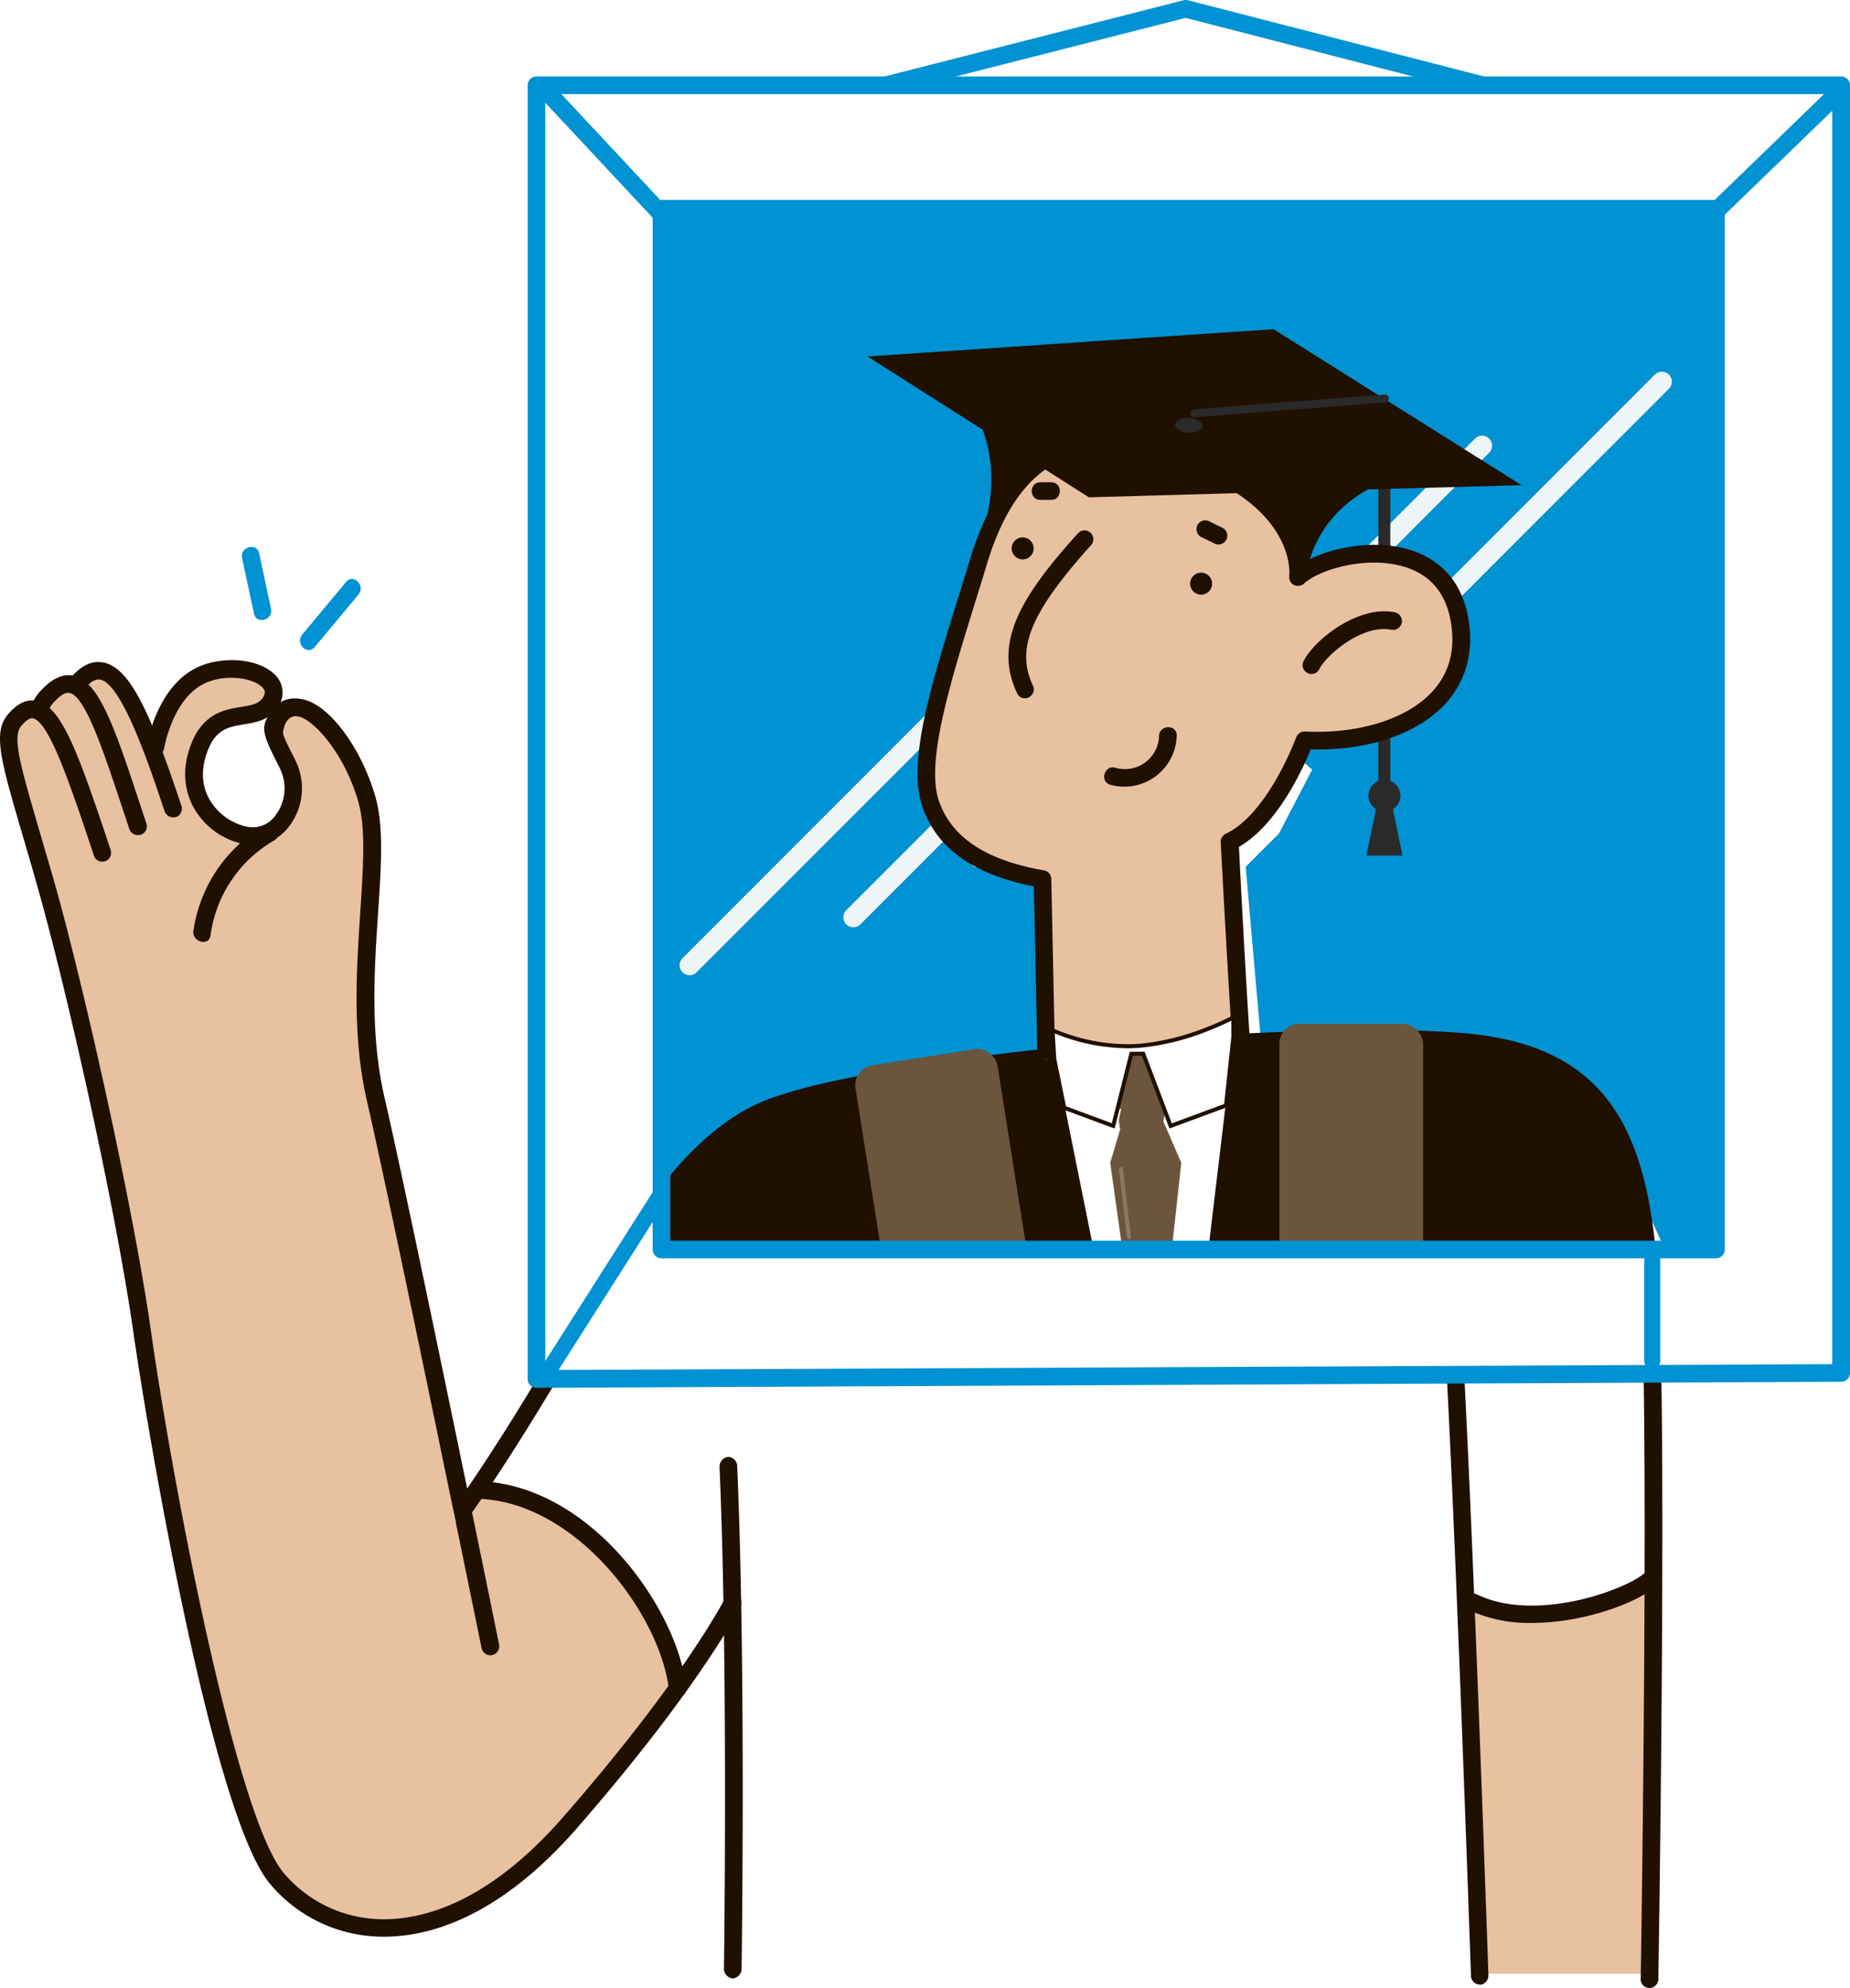 <svg xmlns="http://www.w3.org/2000/svg" xmlns:xlink="http://www.w3.org/1999/xlink" width="463.114" height="497.389" viewBox="0 0 463.114 497.389"><defs><filter id="a" x="164.613" y="121.215" width="259.432" height="200.193" filterUnits="userSpaceOnUse"><feOffset dx="5" dy="8" input="SourceAlpha"/><feGaussianBlur stdDeviation="2" result="b"/><feFlood flood-opacity="0.451"/><feComposite operator="in" in2="b"/><feComposite in="SourceGraphic"/></filter><filter id="c" x="285.183" y="95.548" width="24.877" height="21.724" filterUnits="userSpaceOnUse"><feOffset dy="3" input="SourceAlpha"/><feGaussianBlur stdDeviation="3" result="d"/><feFlood flood-color="#fff" flood-opacity="0.161"/><feComposite operator="in" in2="d"/><feComposite in="SourceGraphic"/></filter><filter id="e" x="264.402" y="273.912" width="19.254" height="10.707" filterUnits="userSpaceOnUse"><feOffset dx="1" input="SourceAlpha"/><feGaussianBlur stdDeviation="1" result="f"/><feFlood flood-opacity="0.702"/><feComposite operator="in" in2="f"/><feComposite in="SourceGraphic"/></filter><filter id="g" x="288.791" y="273.252" width="21.266" height="11.455" filterUnits="userSpaceOnUse"><feOffset input="SourceAlpha"/><feGaussianBlur stdDeviation="1" result="h"/><feFlood flood-opacity="0.549"/><feComposite operator="in" in2="h"/><feComposite in="SourceGraphic"/></filter></defs><g transform="translate(-438.518 -474.75)"><rect width="263.975" height="260.391" transform="translate(604.131 526.98)" fill="#0092d2"/><path d="M1184.166,625.555l2.693,92.271h42.77V620l-13.3,5.557-16.164,3.031Z" transform="translate(-378.02 250.75)" fill="#e7c1a0"/><path d="M936.332,596.469l16.852-27.8,277.227-1.531v52.971s-14.445,5.473-15.322,5.691-17.072,2.188-17.072,2.188l-14.229-2.187,2.9,92.537H999.754v-90.35l-14.01,17.35-5.473-17.35-10.285-13.732-16.8-12.916Z" transform="translate(-378.02 250.75)" fill="#fff"/><g transform="translate(438.518 583.27)"><g transform="translate(172.615 -13.02)"><g transform="translate(112.402)"><path d="M0,92.5a2.492,2.492,0,0,1-1.768-.732,2.5,2.5,0,0,1,0-3.536l90-90a2.5,2.5,0,0,1,3.536,0,2.5,2.5,0,0,1,0,3.536l-90,90A2.492,2.492,0,0,1,0,92.5Z" transform="translate(41)" fill="#edf5f7"/><path d="M0,88.5a2.492,2.492,0,0,1-1.768-.732,2.5,2.5,0,0,1,0-3.536l86-86a2.5,2.5,0,0,1,3.536,0,2.5,2.5,0,0,1,0,3.536l-86,86A2.492,2.492,0,0,1,0,88.5Z" transform="translate(0 16)" fill="#edf5f7"/></g><g transform="translate(0 44)"><path d="M0,92.5a2.492,2.492,0,0,1-1.768-.732,2.5,2.5,0,0,1,0-3.536l90-90a2.5,2.5,0,0,1,3.536,0,2.5,2.5,0,0,1,0,3.536l-90,90A2.492,2.492,0,0,1,0,92.5Z" transform="translate(41)" fill="#edf5f7"/><path d="M0,88.5a2.492,2.492,0,0,1-1.768-.732,2.5,2.5,0,0,1,0-3.536l86-86a2.5,2.5,0,0,1,3.536,0,2.5,2.5,0,0,1,0,3.536l-86,86A2.492,2.492,0,0,1,0,88.5Z" transform="translate(0 16)" fill="#edf5f7"/></g></g><g transform="matrix(1, 0, 0, 1, 0, -108.52)" filter="url(#a)"><path d="M-19493.5-22801.5l20.291-17.246,33.271-10.236,42.229-5.119v-47.986l4.994-2.943-27.514-4.1-6.912-5.967-.686-7.436.686-4.512,1.455-5.471,17.1-64.273,72.941,63.346-8.316,16-8.318,8.316,4.479,51.186h37.109l27.514,3.84,24.313,15.355,12.8,28.154h-241.855Z" transform="translate(19659.12 23098)" fill="#fff"/></g><g transform="translate(1.997 59.264)"><path d="M544.644,1053.12s-5.882-37.734-13.971-76.965c-5.7-27.529-8.088-48.982-8-66.4v-38.6l-13.364-21.986-8.326,1.775,3.073,18.2-5.21,10.463-12.459-1.061-7.068-10.311,3.534-12.13,14.135-6.931,1.857-6-7.764-3.332-13.839,3.332-7.764,15.99-13.5-19.321-7.844,3.332-8.359,6-7.088,5.663,15.447,54.926c8.089,41.453,29.826,152.66,33.962,173.794,2.849,14.513,5.372,41.414,16.724,56.608,6.2,8.345,18.042,16.192,28.428,15.148,11.581-1.134,27.479-9.849,37.359-16.924l36.137-43.818L593.1,1075.01l-22.408-24.352-20.334-6.217Z" transform="translate(-432.688 -839.842)" fill="#e7c1a0"/><path d="M975.941,1275.236h0a2.187,2.187,0,0,1-2.206-2.252c.046-1.379,2.183-137.617.023-173.509-2.114-34.7-9.927-55.378-43.8-58.641-24.495-2.344-87.41.368-131.8,7.307-18.061,2.849-29.78,4.826-40.442,8.548-19.623,6.848-34.1,31.113-50.92,59.146-7.767,12.96-15.763,26.333-25.23,39.891a2.212,2.212,0,1,1-3.631-2.528c9.375-13.419,17.372-26.747,25.092-39.615,17.234-28.769,32.124-53.677,53.218-61.031,11.03-3.86,22.933-5.882,41.223-8.778,44.716-7.031,108.182-9.7,132.907-7.353,36.857,3.493,45.589,26.609,47.795,62.731,2.206,36.076.023,172.544-.023,173.876A2.236,2.236,0,0,1,975.941,1275.236Z" transform="translate(-565.014 -945.632)" fill="#201000"/><path d="M1223.368,1350.687a2.252,2.252,0,0,1-2.206-2.245c-.046-1.317-4.458-129.835-7.169-169.161a2.3,2.3,0,0,1,2.022-2.489,2.249,2.249,0,0,1,2.344,2.147c2.711,39.424,7.123,168.04,7.169,169.357a2.325,2.325,0,0,1-2.114,2.44C1223.46,1350.687,1223.414,1350.687,1223.368,1350.687Z" transform="translate(-854.927 -1021.938)" fill="#201000"/><path d="M1273.055,1328a2.079,2.079,0,0,0-1.333.827c-3.033,3.906-27.023,13.465-42.556,5.974a2.2,2.2,0,1,0-1.93,3.952,36.161,36.161,0,0,0,15.625,3.171c14.109,0,28.677-5.928,32.216-10.294C1274.434,1330.389,1273.79,1329.195,1273.055,1328Z" transform="translate(-861.415 -1103.659)" fill="#201000"/><path d="M823.607,1398.375h0a2.437,2.437,0,0,1-2.206-2.636c0-.753,1.057-74.789-1.1-125.15a2.458,2.458,0,0,1,2.114-2.69,2.351,2.351,0,0,1,2.3,2.475c2.206,50.522,1.1,124.719,1.1,125.472A2.43,2.43,0,0,1,823.607,1398.375Z" transform="translate(-642.164 -1071.177)" fill="#201000"/><path d="M163.693,129.047v16.018H410.656l-6.406-28.83L387.941,97.887l-32.328-7.281-46.3,2.912L257.762,96.43l-66.4,11.357Z" fill="#201000"/></g><g transform="translate(0 28.301)"><path d="M594.294,1083.106a2.253,2.253,0,0,1-2.16-1.747c-.23-1.1-22.151-108.412-28.677-136.767-3.768-16.269-2.665-32.859-1.7-47.473.735-11.214,1.379-20.911-.46-27.436-3.493-12.224-10.937-20.221-14.66-21.37-3.079-.919-4,2.3-4.182,3.63-.138,1.1,1.149,3.447,3.079,7.307a15.718,15.718,0,0,1-1.655,16.545,11.371,11.371,0,0,1-11.857,4.228,18.618,18.618,0,0,1-12.225-9.467c-1.654-3.263-3.079-8.64-.322-15.579,3.033-7.629,8.456-8.5,12.454-9.145,2.757-.46,4.412-.781,5.423-2.3.781-1.195.551-1.838,0-2.482-2.068-2.344-9.191-3.769-14.844-.965-7.721,3.86-9.835,15.9-9.835,16.039a2.191,2.191,0,1,1-4.32-.735c.092-.6,2.482-14.385,12.224-19.256,6.664-3.355,16.269-2.39,20.129,1.976a6.218,6.218,0,0,1,.368,7.859c-2.16,3.217-5.469,3.722-8.41,4.228-3.722.6-6.939,1.1-9.053,6.434-1.7,4.274-1.654,8.41.138,11.9a14.368,14.368,0,0,0,9.375,7.215,6.961,6.961,0,0,0,7.353-2.712,11.2,11.2,0,0,0,1.149-11.811c-4.6-9.238-5.7-10.754-.322-16.131,1.471-1.471,4.274-1.655,6.48-1.057,6.572,1.7,14.384,12.408,17.785,24.4,2.068,7.215,1.425,17.28.643,28.907-.965,14.339-2.022,30.561,1.609,46.233,6.572,28.4,28.493,135.8,28.677,136.859a2.236,2.236,0,0,1-1.7,2.62A1.878,1.878,0,0,1,594.294,1083.106Z" transform="translate(-471.563 -805.788)" fill="#201000"/><path d="M491.461,874.009a2.265,2.265,0,0,1-2.114-1.517c-3.723-11.168-10.662-31.986-16.177-32.951-1.195-.184-2.62.689-4.274,2.757a2.193,2.193,0,1,1-3.447-2.711c2.711-3.4,5.561-4.872,8.5-4.32,6.848,1.241,11.995,13.052,19.624,35.892a2.246,2.246,0,0,1-1.379,2.8A4.2,4.2,0,0,1,491.461,874.009Z" transform="translate(-448.144 -806.345)" fill="#201000"/><path d="M472.309,882.349a2.265,2.265,0,0,1-2.114-1.517l-1.471-4.412c-5.1-15.4-9.513-28.723-13.465-29.642-.873-.23-2.068.414-3.447,1.792a9.365,9.365,0,0,0-1.792,2.344,2.189,2.189,0,0,1-3.906-1.976,12.237,12.237,0,0,1,2.62-3.447c2.574-2.573,5.147-3.585,7.629-2.987,6.342,1.517,10.248,13.19,16.636,32.537l1.471,4.412a2.246,2.246,0,0,1-1.379,2.8A5.86,5.86,0,0,1,472.309,882.349Z" transform="translate(-437.815 -810.227)" fill="#201000"/><path d="M524.51,1165.384h-.552a36.967,36.967,0,0,1-28.08-13.281c-14.476-17.509-30.607-113.237-34.146-137.916-4.412-30.975-16.636-85.8-24.219-112.226-1.287-4.6-2.482-8.64-3.539-12.224-5.423-18.521-7.445-25.46-3.768-30.01,2.3-2.8,4.688-4,7.123-3.538,6.388,1.149,10.524,12.776,18.567,36.857l.138.459a2.209,2.209,0,1,1-4.182,1.425l-.138-.46c-5.7-17.05-11.076-33.181-15.166-33.916-.965-.184-2.252,1.149-2.941,1.976-2.252,2.757-.092,10.064,4.55,26.012,1.057,3.631,2.252,7.675,3.585,12.271,7.583,26.609,19.9,81.665,24.357,112.824,5.745,40.3,21.416,121.509,33.181,135.71A32.607,32.607,0,0,0,524,1161.018c10.34.138,26.609-4.182,45.267-25.506,30.286-34.605,40.4-54.5,40.534-54.688a2.189,2.189,0,0,1,3.906,1.976c-.414.827-10.432,20.5-41.131,55.654C553.141,1160.6,535.816,1165.384,524.51,1165.384Z" transform="translate(-428.342 -817.66)" fill="#201000"/><path d="M735.835,1335.143a2.229,2.229,0,0,1-2.206-1.93c-2.206-18.843-23.392-47.2-48.071-47.7a2.206,2.206,0,0,1,.092-4.412c27.9.552,49.955,31.435,52.345,51.61a2.211,2.211,0,0,1-1.93,2.436Z" transform="translate(-566.182 -1047.347)" fill="#201000"/><path d="M551.636,923.532A36.561,36.561,0,0,0,533.667,950c-.414,2.758,3.86,4,4.274,1.195a32.387,32.387,0,0,1,15.947-23.806C556.323,925.922,554.117,922.107,551.636,923.532Z" transform="translate(-485.248 -853.938)" fill="#201000"/><path d="M567.4,788.015l-2.987-13.971c-.6-2.757-4.825-1.609-4.274,1.195,1.011,4.642,1.976,9.329,2.987,13.971C563.727,791.968,568,790.772,567.4,788.015Z" transform="translate(-499.544 -772.466)" fill="#0092d2"/><path d="M603.293,790.643l-11.03,13.236c-1.792,2.16,1.287,5.285,3.125,3.125l11.03-13.236C608.21,791.609,605.085,788.483,603.293,790.643Z" transform="translate(-516.638 -781.896)" fill="#0092d2"/></g><g transform="translate(217.184 -26.16)"><g transform="translate(12.505 26.16)"><path d="M0,75.95a1.5,1.5,0,0,1-1.5-1.5V0A1.5,1.5,0,0,1,0-1.5,1.5,1.5,0,0,1,1.5,0V74.45A1.5,1.5,0,0,1,0,75.95Z" transform="translate(116.85 13.955)" fill="#2a2a2a"/><path d="M882.477,805.613c3.814,11.995,15.441,17.1,28.125,19.3l.551,38.6s0,22.61,26.471,22.61c19.853,0,23.162-16.544,23.162-16.544s-1.654-20.956-3.309-54.045c11.581-5.515,18.75-25.368,18.75-25.368,21.508,1.1,43.016-8.824,38.6-30.883-3.125-15.625-18.475-17.418-29.688-14.8-4.6,1.1-8.5,2.941-10.57,4.871,0,0,2.206-16.774-23.162-27.574-21.829-9.329-37.409-8-47.657,4.917-3.768,4.688-6.756,10.984-9.146,18.8C887.44,769.216,878.617,793.481,882.477,805.613Z" transform="translate(-879.323 -713.509)" fill="#e7c1a0"/><path d="M936.718,873.582c21.416,0,23.027-9.96,23.073-10.144a2.618,2.618,0,0,0,.046-.6c0-.23-1.136-16.744-2.745-48.592,9.7-5.561,16.085-19.715,17.969-24.4,14.614.413,27.344-4.044,34.238-11.995,4.963-5.791,6.755-13.236,5.055-21.6-1.241-6.112-4.228-10.754-8.961-13.787-8.456-5.423-19.164-3.723-23.392-2.711a34.957,34.957,0,0,0-8.042,2.941c-.965-6.158-5.377-17.51-24.311-25.6-23.07-9.835-39.523-8-50.277,5.561-3.906,4.917-7.031,11.305-9.559,19.532-1.011,3.4-2.068,6.756-3.125,10.156-6.434,20.681-12.546,40.258-9.007,51.288h0c3.4,10.708,12.592,17.418,28.08,20.5l.9,43.045C906.661,867.4,908.363,873.582,936.718,873.582Zm18.707-10.742c-.505,2.068-2.071,6.33-18.707,6.33-23.989,0-25.646-1.169-25.646-2l-.948-44.883a2.213,2.213,0,0,0-1.838-2.16c-14.752-2.574-23.392-8.41-26.425-17.785h0c-3.079-9.743,3.079-29.5,9.008-48.668,1.057-3.355,2.114-6.756,3.125-10.156,2.3-7.583,5.239-13.649,8.778-18.061,9.467-11.995,23.806-13.328,45.084-4.274,23.576,10.019,21.875,25.093,21.829,25.276a2.228,2.228,0,0,0,1.149,2.252,2.312,2.312,0,0,0,2.528-.322c1.838-1.7,5.515-3.355,9.6-4.32,7.629-1.792,15.12-1.011,19.991,2.114,3.677,2.344,6.02,6.02,7.031,10.938,1.425,7.078.046,13.1-4.09,17.831-6.158,7.123-18.521,11.121-32.262,10.432a2.278,2.278,0,0,0-2.206,1.47c-.092.184-6.985,19.072-17.647,24.127a2.2,2.2,0,0,0-1.241,2.114C954.151,843.523,955.2,859.991,955.425,862.84Zm-75.632-59.851Z" transform="translate(-876.639 -710.885)" fill="#201000"/><path d="M1086.068,805.535a1.865,1.865,0,0,0,.965-.23,2.219,2.219,0,0,0,1.057-2.941c-4.366-9.192-.551-18.383,14.522-35.111a2.212,2.212,0,1,0-3.263-2.987c-14.2,15.717-21.232,27.3-15.258,39.936A2.112,2.112,0,0,0,1086.068,805.535Z" transform="translate(-1059.2 -739.35)" fill="#201000"/><ellipse cx="2.757" cy="2.757" rx="2.757" ry="2.757" transform="translate(68.229 34.75)" fill="#201000"/><ellipse cx="2.757" cy="2.757" rx="2.757" ry="2.757" transform="translate(23.559 25.926)" fill="#201000"/><path d="M1039.253,880.783a8.557,8.557,0,0,0,10.984-8c.138-2.849,4.549-2.849,4.412,0a13.1,13.1,0,0,1-16.59,12.27C1035.3,884.322,1036.5,880.048,1039.253,880.783Z" transform="translate(-989.775 -797.227)" fill="#201000"/><path d="M1009.229,759.143a2.227,2.227,0,0,1,3.033-.781c1.1.551,2.206,1.1,3.309,1.608a2.215,2.215,0,0,1-2.252,3.815c-1.1-.552-2.206-1.1-3.309-1.609A2.281,2.281,0,0,1,1009.229,759.143Z" transform="translate(-939.116 -736.387)" fill="#201000"/><path d="M1102.287,737.3h2.757c2.85,0,2.85,4.412,0,4.412h-2.757C1099.438,741.712,1099.438,737.3,1102.287,737.3Z" transform="translate(-1071.559 -725.161)" fill="#201000"/><path d="M916.023,823.25A2.173,2.173,0,0,0,918,822.009c1.746-3.539,10.846-11.305,18.015-9.835a2.226,2.226,0,1,0,.873-4.366c-9.283-1.838-20.221,6.985-22.84,12.224a2.184,2.184,0,0,0,.965,2.941A1.609,1.609,0,0,0,916.023,823.25Z" transform="translate(-817.418 -763.132)" fill="#201000"/><path d="M1000,1045.053l11.387,56.441,31.422-3.785,6.926-58.049" transform="translate(-968.08 -888.566)" fill="#fff"/><path d="M1009.389,1104.252l-11.843-58.705,4.9-.989,10.93,54.177,27.178-3.274,6.693-56.1,4.965.592-7.159,60Z" transform="translate(-968.08 -888.566)" fill="#201000"/></g><g transform="translate(0)"><path d="M-17999.738-23022.52s-19.291,4.637-22.176,25.566c-2.9-29.3-41.645-35.258-41.645-35.258Z" transform="translate(18131.416 23059.947)" fill="#201000"/><path d="M33.036,35.485S18.613,24.957,22.483,0C20.423,29.3,0,32.886,0,32.886Z" transform="translate(49.228 60.182) rotate(-167)" fill="#201000"/><path d="M143.484,41.567,35.2,44.613-20.2,9.38,81.419,2.549Z" transform="translate(20.201 -2.549)" fill="#201000"/><path d="M-18058.707-23074.352a1,1,0,0,1-.994-.922,1,1,0,0,1,.918-1.074l47.6-3.691a.55.55,0,0,1,.08,0,1,1,0,0,1,.994.922,1,1,0,0,1-.918,1.074l-47.6,3.691A.55.55,0,0,1-18058.707-23074.352Z" transform="translate(18140.557 23096.387)" fill="#2a2a2a"/><g transform="matrix(1, 0, 0, 1, -217.18, -82.36)" filter="url(#c)"><path d="M3.735,2.9C1.832,2.9.342,3.64.466,4.758S2.2,6.621,4.1,6.621,7.378,6,7.335,4.924,5.639,2.9,3.735,2.9Z" transform="translate(293.72 98.65)" fill="#2a2a2a"/></g><ellipse cx="4" cy="4" rx="4" ry="4" transform="translate(125.387 112.697)" fill="#2a2a2a"/><path d="M4.5,0,9,22H0Z" transform="translate(124.887 109.697)" fill="#2a2a2a"/></g></g><g transform="translate(-381.409 -583.27)"><path d="M657.809,742.185l2.825,19.167h9.727l3.453-19.167L665.49,739.2Z" transform="translate(1.518 -1.762)" fill="#6b553d"/><path d="M662.354,751.9l-3.406,11.359,3.406,24.229H674.09l2.65-24.229L671.818,751.9Z" transform="translate(0.379 2.408)" fill="#6b553d"/></g><g transform="matrix(1, 0, 0, 1, 0, -108.52)" filter="url(#e)"><path d="M266.4,168.393,278.8,173.1l.859-4.184Z" transform="translate(0 108.52)" fill="#fff"/></g><g transform="matrix(1, 0, 0, 1, 0, -108.52)" filter="url(#g)"><path d="M291.791,169.6s1.008,3.584,1.25,3.584,14.016-5.455,14.016-5.455Z" transform="translate(0 108.52)" fill="#fff"/></g><path d="M308.748,146.029s-11.433,6.134-23.264,7.08a47.451,47.451,0,0,1-20.855-3.376c-.37-.148-1.139-.48-1.139-.48l.414,7.088,2.5,12.283,12.268,4.551,4.535-18.045h2.981l6.854,18.045,13.867-5.115,1.84-17.182Z" fill="#fff"/><path d="M309.248,145.194v5.712l0,.027-1.873,17.49-14.623,5.394-6.907-18.185H283.6l-4.576,18.208L265.97,169l-2.563-12.591-.463-7.932.744.32c.008,0,.768.331,1.128.475a47.637,47.637,0,0,0,17.45,3.467c1.068,0,2.137-.042,3.179-.126a60.2,60.2,0,0,0,15.915-3.858,68.089,68.089,0,0,0,7.152-3.164Zm-1,5.658v-4.006c-1.126.561-3.471,1.675-6.517,2.836a61.222,61.222,0,0,1-16.207,3.926c-1.068.085-2.164.129-3.258.129a48.659,48.659,0,0,1-17.825-3.54c-.111-.044-.255-.1-.4-.167l.365,6.247,2.437,11.976,11.484,4.26,4.494-17.882h3.716l6.8,17.9,13.111-4.836Z" fill="#201000"/><path d="M2,17.5a.5.5,0,0,1-.5-.442l-2-17A.5.5,0,0,1-.058-.5.5.5,0,0,1,.5-.058l2,17a.5.5,0,0,1-.438.555A.505.505,0,0,1,2,17.5Z" transform="translate(280.615 183.98)" fill="#faf7f5" opacity="0.22"/><path d="M6,37.5a.5.5,0,0,1-.493-.42l-6-37A.5.5,0,0,1-.08-.494.5.5,0,0,1,.494-.08l6,37A.5.5,0,0,1,6,37.5Z" transform="translate(218.615 163.98)" fill="#faf7f5" opacity="0.22"/></g><g transform="translate(570.606 474.75)"><rect width="36" height="64.667" rx="5" transform="translate(81.291 267.332) rotate(-9)" fill="#6b553d"/><rect width="36" height="64.667" rx="5" transform="translate(188.183 256.162)" fill="#6b553d"/><path d="M1056.584,498.3a1.166,1.166,0,0,1-.552-.092l-73.76-18.98-74.5,18.98a2.188,2.188,0,0,1-2.665-1.608,2.154,2.154,0,0,1,1.608-2.665l75.047-19.118a2.239,2.239,0,0,1,1.1,0l74.312,19.118a2.232,2.232,0,0,1,1.609,2.665A2.29,2.29,0,0,1,1056.584,498.3Z" transform="translate(-817.564 -474.75)" fill="#0092d2"/><path d="M719.5,521.2V844.827l326.614-1.471V521.2Zm295.272,291.274H750.8V552.083h263.975Z" transform="translate(-718.294 -499.831)" fill="#fff"/><path d="M716.906,844.485a2.2,2.2,0,0,1-2.206-2.206V518.606a2.178,2.178,0,0,1,2.206-2.206H1043.52a2.207,2.207,0,0,1,2.206,2.206V840.763a2.207,2.207,0,0,1-2.206,2.206l-326.614,1.517Zm2.206-323.673V840.027l322.156-1.471V520.812Zm293.066,291.274H748.2A2.206,2.206,0,0,1,746,809.88V549.489a2.178,2.178,0,0,1,2.206-2.206h263.975a2.178,2.178,0,0,1,2.206,2.206V809.88A2.206,2.206,0,0,1,1012.178,812.085Zm-261.769-4.412h259.563V551.695H750.408Z" transform="translate(-714.7 -497.259)" fill="#0092d2"/><path d="M752.617,550.812l-31.2-33.41c-1.93-2.068-5.055,1.057-3.125,3.125q15.579,16.682,31.2,33.411C751.421,556.051,754.547,552.926,752.617,550.812Z" transform="translate(-716.311 -497.434)" fill="#0092d2"/><path d="M1388.677,520.752q-15.3,14.821-30.653,29.642c-2.022,1.976,1.057,5.1,3.125,3.125q15.3-14.821,30.653-29.642C1393.87,521.855,1390.745,518.776,1388.677,520.752Z" transform="translate(-1062.016 -499.268)" fill="#0092d2"/><path d="M0,27a2,2,0,0,1-2-2V0A2,2,0,0,1,0-2,2,2,0,0,1,2,0V25A2,2,0,0,1,0,27Z" transform="translate(281.527 315.5)" fill="#0092d2"/><path d="M0,46a1.99,1.99,0,0,1-1.072-.313,2,2,0,0,1-.614-2.761l28-44a2,2,0,0,1,2.761-.614,2,2,0,0,1,.614,2.761l-28,44A2,2,0,0,1,0,46Z" transform="translate(5.527 298.5)" fill="#0092d2"/></g></g></svg>